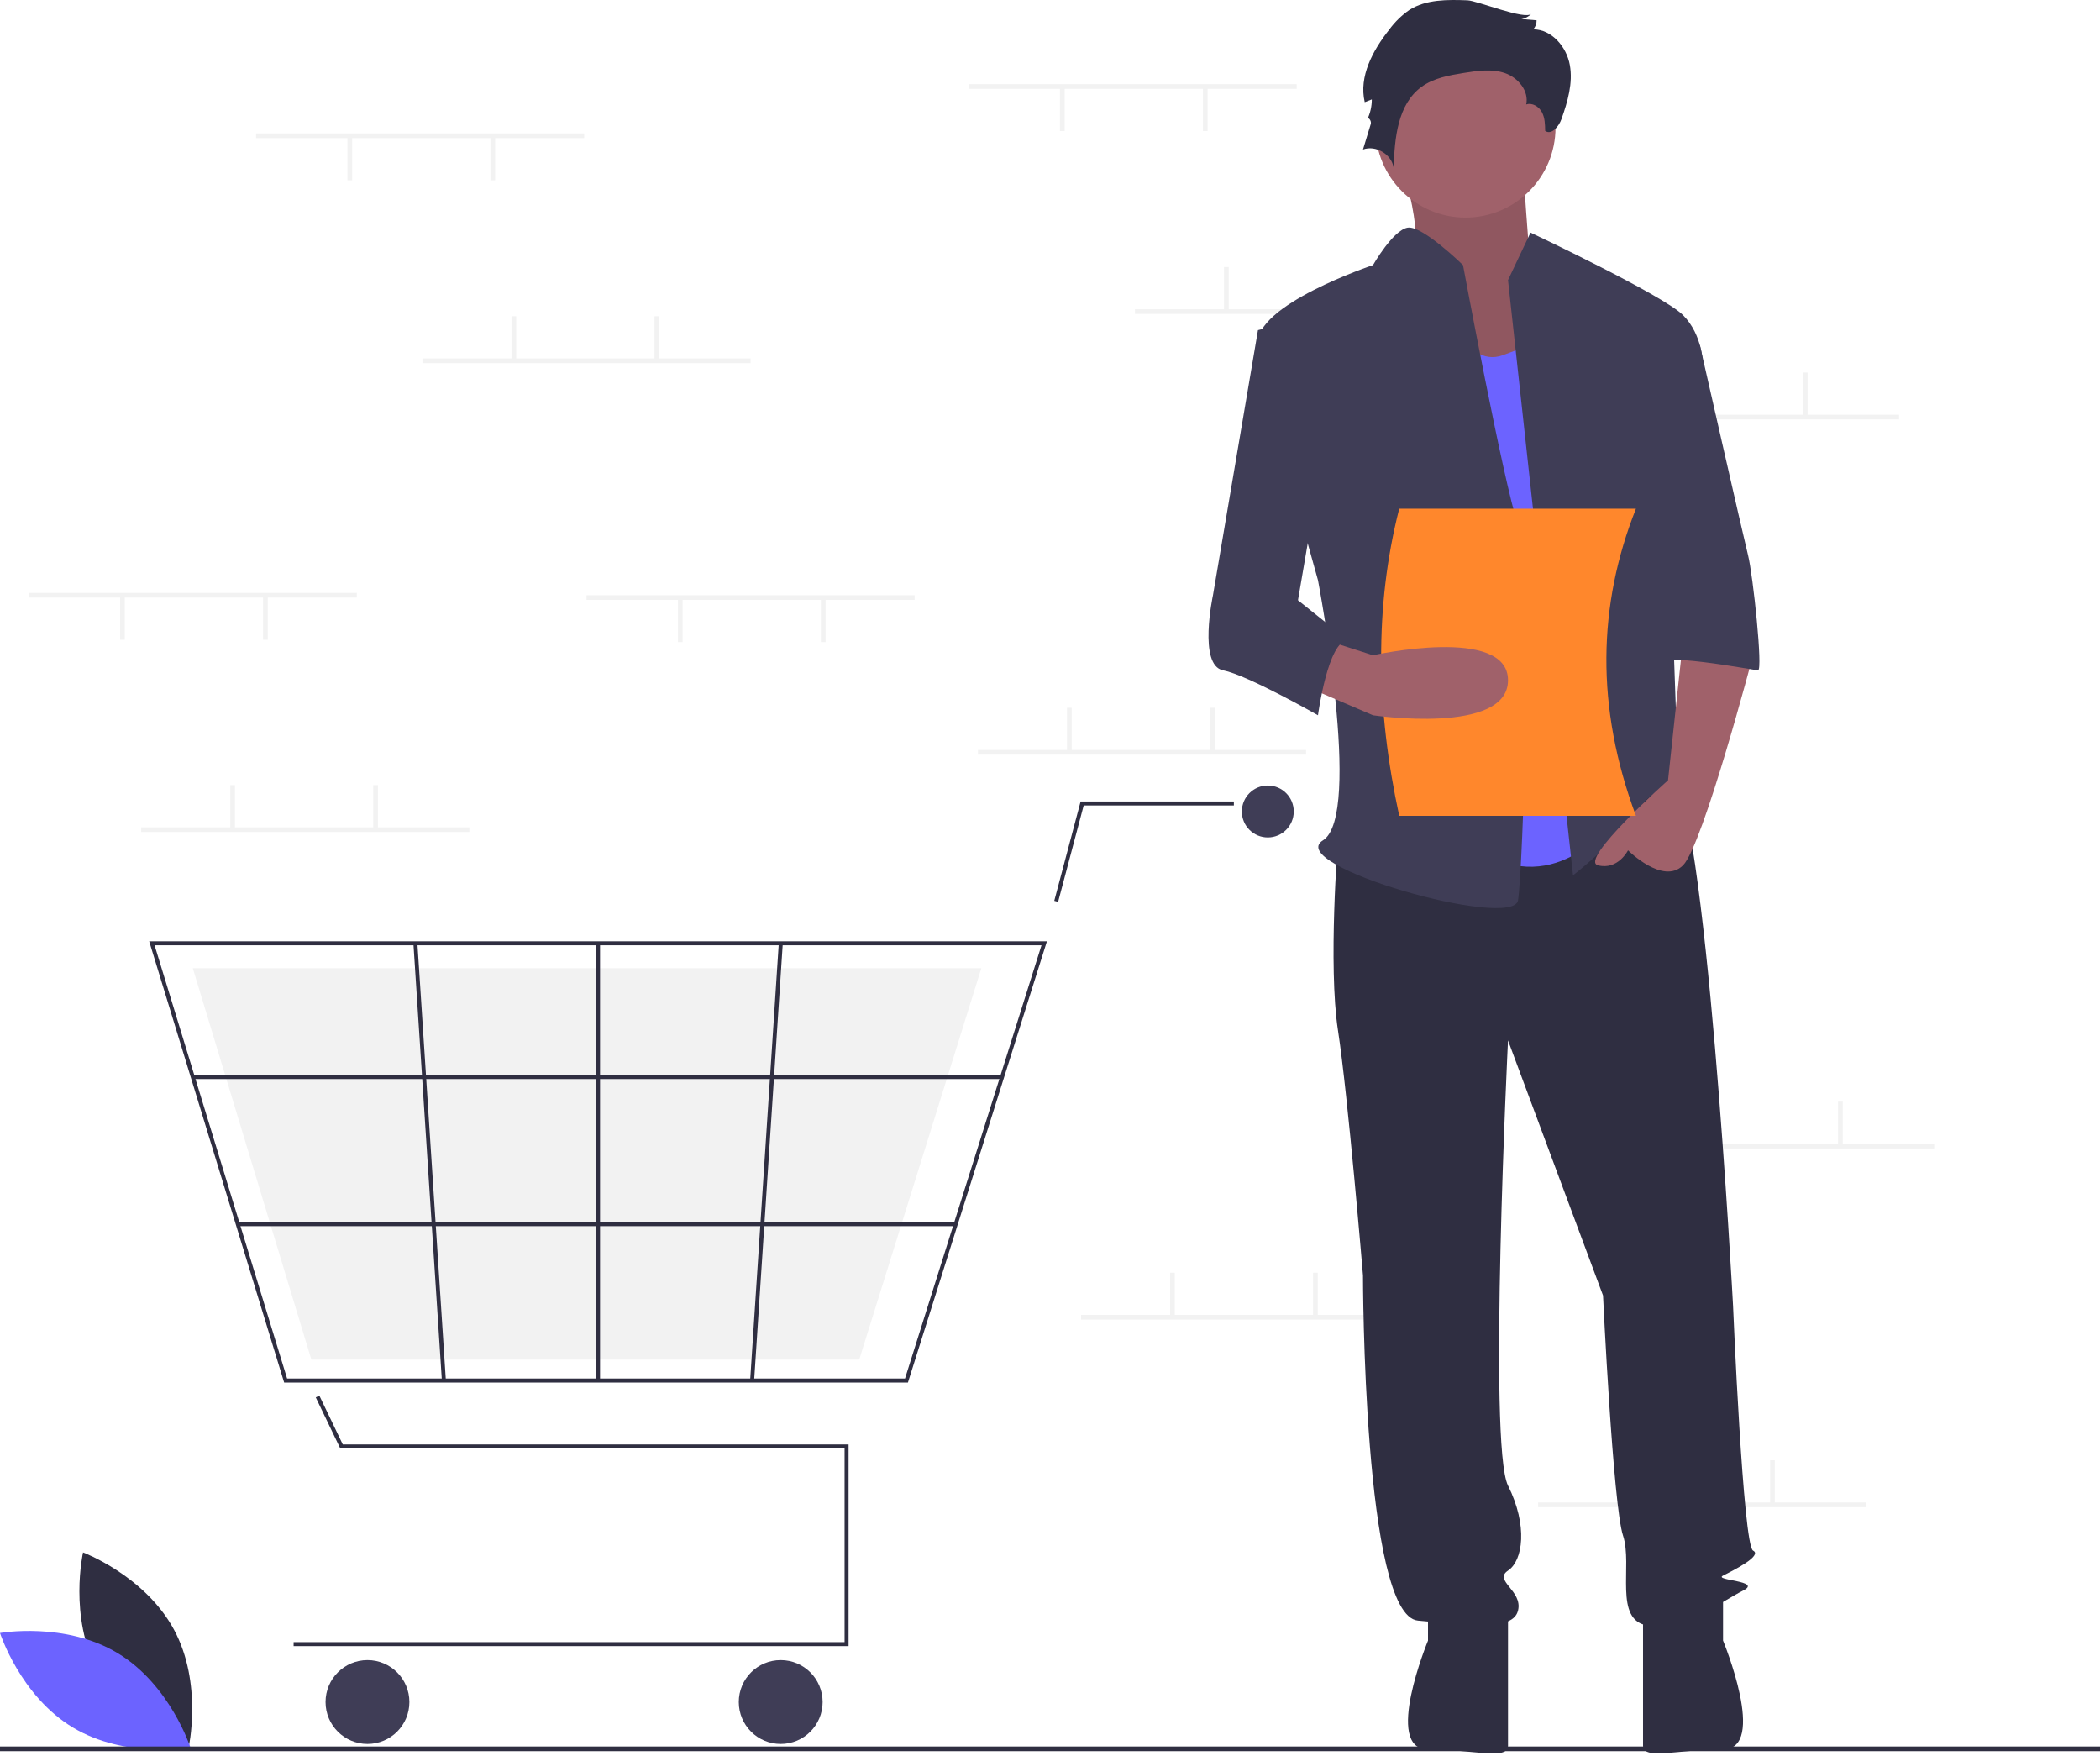 <svg width="592" height="495" viewBox="0 0 592 495" fill="none" xmlns="http://www.w3.org/2000/svg">
<g clip-path="url(#clip0)">
<path d="M27.508 470.916C35.72 486.145 53.148 492.682 53.148 492.682C53.148 492.682 57.262 474.529 49.05 459.3C40.839 444.071 23.411 437.534 23.411 437.534C23.411 437.534 19.297 455.687 27.508 470.916Z" fill="#2F2E41"/>
<path d="M33.152 465.906C47.978 474.825 53.688 492.542 53.688 492.542C53.688 492.542 35.361 495.797 20.535 486.878C5.71 477.958 0 460.242 0 460.242C0 460.242 18.327 456.987 33.152 465.906Z" fill="#6C63FF"/>
<path d="M365.539 23.725H273.039V25.046H365.539V23.725Z" fill="#F2F2F2"/>
<path d="M340.432 24.716H339.111V36.939H340.432V24.716Z" fill="#F2F2F2"/>
<path d="M300.128 24.716H298.807V36.939H300.128V24.716Z" fill="#F2F2F2"/>
<path d="M412.45 87.153H319.95V88.475H412.45V87.153Z" fill="#F2F2F2"/>
<path d="M346.378 75.26H345.057V87.484H346.378V75.26Z" fill="#F2F2F2"/>
<path d="M386.682 75.26H385.361V87.484H386.682V75.26Z" fill="#F2F2F2"/>
<path d="M535.343 116.886H442.843V118.207H535.343V116.886Z" fill="#F2F2F2"/>
<path d="M469.271 104.993H467.95V117.216H469.271V104.993Z" fill="#F2F2F2"/>
<path d="M509.575 104.993H508.253V117.216H509.575V104.993Z" fill="#F2F2F2"/>
<path d="M526.093 423.457H433.593V424.778H526.093V423.457Z" fill="#F2F2F2"/>
<path d="M460.021 411.564H458.7V423.787H460.021V411.564Z" fill="#F2F2F2"/>
<path d="M500.325 411.564H499.003V423.787H500.325V411.564Z" fill="#F2F2F2"/>
<path d="M368.182 211.368H275.682V212.689H368.182V211.368Z" fill="#F2F2F2"/>
<path d="M302.111 199.475H300.789V211.698H302.111V199.475Z" fill="#F2F2F2"/>
<path d="M342.414 199.475H341.093V211.698H342.414V199.475Z" fill="#F2F2F2"/>
<path d="M397.253 370.6H304.753V371.921H397.253V370.6Z" fill="#F2F2F2"/>
<path d="M331.182 358.707H329.861V370.93H331.182V358.707Z" fill="#F2F2F2"/>
<path d="M371.486 358.707H370.164V370.93H371.486V358.707Z" fill="#F2F2F2"/>
<path d="M545.253 322.368H452.753V323.689H545.253V322.368Z" fill="#F2F2F2"/>
<path d="M479.182 310.475H477.861V322.698H479.182V310.475Z" fill="#F2F2F2"/>
<path d="M519.486 310.475H518.164V322.698H519.486V310.475Z" fill="#F2F2F2"/>
<path d="M239.218 463.943H82.77V462.818H238.092V408.23H95.922L89.016 393.841L90.031 393.354L96.631 407.104H239.218V463.943Z" fill="#2F2E41"/>
<path d="M103.592 491.518C110.119 491.518 115.41 486.227 115.41 479.7C115.41 473.173 110.119 467.882 103.592 467.882C97.066 467.882 91.774 473.173 91.774 479.7C91.774 486.227 97.066 491.518 103.592 491.518Z" fill="#3F3D56"/>
<path d="M220.084 491.518C226.611 491.518 231.902 486.227 231.902 479.7C231.902 473.173 226.611 467.882 220.084 467.882C213.557 467.882 208.266 473.173 208.266 479.7C208.266 486.227 213.557 491.518 220.084 491.518Z" fill="#3F3D56"/>
<path d="M357.398 236.024C361.439 236.024 364.714 232.749 364.714 228.708C364.714 224.668 361.439 221.392 357.398 221.392C353.358 221.392 350.082 224.668 350.082 228.708C350.082 232.749 353.358 236.024 357.398 236.024Z" fill="#3F3D56"/>
<path d="M255.951 389.658H80.103L42.053 265.288H295.136L294.906 266.02L255.951 389.658ZM80.936 388.533H255.126L293.602 266.413H43.575L80.936 388.533Z" fill="#2F2E41"/>
<path d="M242.224 383.187H87.771L54.35 272.885H276.642L276.44 273.534L242.224 383.187Z" fill="#F2F2F2"/>
<path d="M298.289 254.177L297.201 253.888L304.628 225.894H347.832V227.02H305.494L298.289 254.177Z" fill="#2F2E41"/>
<path d="M282.489 302.993H54.349V304.118H282.489V302.993Z" fill="#2F2E41"/>
<path d="M269.424 344.459H67.035V345.585H269.424V344.459Z" fill="#2F2E41"/>
<path d="M169.154 265.851H168.029V389.096H169.154V265.851Z" fill="#2F2E41"/>
<path d="M219.546 265.815L211.467 389.057L212.59 389.131L220.669 265.889L219.546 265.815Z" fill="#2F2E41"/>
<path d="M117.66 265.814L116.537 265.887L124.57 389.132L125.693 389.059L117.66 265.814Z" fill="#2F2E41"/>
<path d="M592 492.232H0V493.554H592V492.232Z" fill="#2F2E41"/>
<path d="M393.396 40.882C393.396 40.882 403.055 68.372 397.111 72.601C391.167 76.831 417.171 111.369 417.171 111.369L448.376 102.911L431.288 74.011C431.288 74.011 429.059 45.111 429.059 40.882C429.059 36.653 393.396 40.882 393.396 40.882Z" fill="#A0616A"/>
<path opacity="0.1" d="M393.396 40.882C393.396 40.882 403.055 68.372 397.111 72.601C391.167 76.831 417.171 111.369 417.171 111.369L448.376 102.911L431.288 74.011C431.288 74.011 429.059 45.111 429.059 40.882C429.059 36.653 393.396 40.882 393.396 40.882Z" fill="black"/>
<path d="M377.184 236.836C377.184 236.836 374.365 272.079 377.184 290.406C380.004 308.732 384.233 359.483 384.233 359.483C384.233 359.483 384.233 455.345 399.74 456.755C415.247 458.164 426.525 459.574 427.935 453.935C429.345 448.296 420.886 445.477 425.115 442.657C429.345 439.838 430.754 429.97 425.115 418.692C419.476 407.414 425.115 293.225 425.115 293.225L451.9 365.122C451.9 365.122 454.72 424.331 457.539 432.789C460.359 441.248 454.72 456.755 464.588 458.164C474.456 459.574 485.734 451.116 491.373 448.296C497.012 445.477 482.915 445.477 485.734 444.067C488.554 442.657 497.012 438.428 494.192 437.018C491.373 435.609 488.554 367.941 488.554 367.941C488.554 367.941 480.8 223.443 470.932 217.804C461.064 212.165 454.72 221.878 454.72 221.878L377.184 236.836Z" fill="#2F2E41"/>
<path d="M402.56 451.116V462.393C402.56 462.393 389.872 493.05 402.56 493.05C415.247 493.05 425.115 496.227 425.115 491.998V453.935L402.56 451.116Z" fill="#2F2E41"/>
<path d="M485.734 451.096V462.373C485.734 462.373 498.422 493.03 485.734 493.03C473.046 493.03 463.178 496.207 463.178 491.978V453.915L485.734 451.096Z" fill="#2F2E41"/>
<path d="M413.133 61.324C427.147 61.324 438.508 49.963 438.508 35.948C438.508 21.934 427.147 10.573 413.133 10.573C399.118 10.573 387.757 21.934 387.757 35.948C387.757 49.963 399.118 61.324 413.133 61.324Z" fill="#A0616A"/>
<path d="M405.379 83.174C405.379 83.174 412.428 104.321 423.706 100.091L434.984 95.862L454.72 231.197C454.72 231.197 439.213 253.753 416.657 239.655C394.101 225.558 405.379 83.174 405.379 83.174Z" fill="#6C63FF"/>
<path d="M425.115 78.945L431.459 65.553C431.459 65.553 468.817 83.174 474.456 88.814C480.095 94.452 480.095 102.911 480.095 102.911L470.227 138.154C470.227 138.154 473.047 215.69 473.047 218.509C473.047 221.329 482.915 236.836 475.866 231.197C468.817 225.558 467.408 219.919 461.769 228.377C456.13 236.836 443.442 246.704 443.442 246.704L425.115 78.945Z" fill="#3F3D56"/>
<path d="M474.456 180.446L470.227 219.919C470.227 219.919 444.852 242.475 450.491 243.884C456.13 245.294 458.949 239.655 458.949 239.655C458.949 239.655 468.817 249.523 474.456 243.884C480.095 238.246 494.192 184.676 494.192 184.676L474.456 180.446Z" fill="#A0616A"/>
<path d="M413.673 0.086C408.048 -0.115 402.028 -0.215 397.285 2.817C395.103 4.338 393.188 6.212 391.621 8.361C387.002 14.201 383.01 21.549 384.726 28.794L386.719 28.017C386.719 29.951 386.289 31.86 385.46 33.608C385.741 32.792 386.681 34.111 386.429 34.937L384.234 42.139C387.843 40.816 392.332 43.495 392.881 47.299C393.132 38.933 394 29.341 400.786 24.442C404.208 21.972 408.539 21.218 412.706 20.549C416.551 19.931 420.581 19.342 424.263 20.607C427.945 21.873 431.081 25.639 430.246 29.442C431.944 28.857 433.842 30.04 434.681 31.628C435.521 33.215 435.565 35.088 435.59 36.884C437.4 38.163 439.459 35.623 440.197 33.533C441.928 28.628 443.467 23.406 442.534 18.288C441.602 13.171 437.431 8.28 432.23 8.263C432.861 7.569 433.198 6.657 433.169 5.72L428.881 5.358C429.97 5.204 430.971 4.676 431.713 3.865C429.992 5.759 416.457 0.185 413.673 0.086Z" fill="#2F2E41"/>
<path d="M412.428 74.716C412.428 74.716 400.952 63.47 396.822 64.159C392.691 64.848 387.052 74.716 387.052 74.716C387.052 74.716 353.219 85.994 354.629 97.272C356.038 108.55 371.545 163.529 371.545 163.529C371.545 163.529 384.233 229.787 372.955 236.836C361.677 243.884 426.525 262.211 427.935 253.753C429.345 245.294 432.164 160.71 427.935 148.022C423.706 135.335 412.428 74.716 412.428 74.716Z" fill="#3F3D56"/>
<path d="M461.769 97.272H479.2C479.2 97.272 491.373 150.842 492.783 156.481C494.193 162.12 497.012 188.905 495.602 188.905C494.192 188.905 465.998 183.266 465.998 187.495L461.769 97.272Z" fill="#3F3D56"/>
<path d="M461.179 229.929H394.446C387.934 199.972 387.39 171.028 394.446 143.375H461.179C450.409 170.531 449.737 199.276 461.179 229.929Z" fill="#FF872C"/>
<path d="M367.316 193.134L387.052 201.592C387.052 201.592 425.115 207.231 425.115 191.724C425.115 176.217 387.052 184.675 387.052 184.675L374.364 180.619L367.316 193.134Z" fill="#A0616A"/>
<path d="M371.545 88.813L354.629 93.043L341.941 167.759C341.941 167.759 337.712 187.495 344.76 188.905C351.809 190.314 371.545 201.592 371.545 201.592C371.545 201.592 374.365 180.446 380.004 180.446L365.906 169.168L374.365 119.828L371.545 88.813Z" fill="#3F3D56"/>
<path d="M132.307 233.171H39.807V234.493H132.307V233.171Z" fill="#F2F2F2"/>
<path d="M66.236 221.278H64.914V233.502H66.236V221.278Z" fill="#F2F2F2"/>
<path d="M106.539 221.278H105.218V233.502H106.539V221.278Z" fill="#F2F2F2"/>
<path d="M164.682 37.6H72.182V38.921H164.682V37.6Z" fill="#F2F2F2"/>
<path d="M139.575 38.591H138.253V50.814H139.575V38.591Z" fill="#F2F2F2"/>
<path d="M99.271 38.591H97.95V50.814H99.271V38.591Z" fill="#F2F2F2"/>
<path d="M257.843 167.761H165.343V169.082H257.843V167.761Z" fill="#F2F2F2"/>
<path d="M232.736 168.752H231.414V180.975H232.736V168.752Z" fill="#F2F2F2"/>
<path d="M192.432 168.752H191.111V180.975H192.432V168.752Z" fill="#F2F2F2"/>
<path d="M100.593 167.1H8.093V168.421H100.593V167.1Z" fill="#F2F2F2"/>
<path d="M75.486 168.091H74.164V180.314H75.486V168.091Z" fill="#F2F2F2"/>
<path d="M35.182 168.091H33.861V180.314H35.182V168.091Z" fill="#F2F2F2"/>
<path d="M211.593 101.028H119.093V102.35H211.593V101.028Z" fill="#F2F2F2"/>
<path d="M145.521 89.135H144.2V101.359H145.521V89.135Z" fill="#F2F2F2"/>
<path d="M185.825 89.135H184.503V101.359H185.825V89.135Z" fill="#F2F2F2"/>
</g>
<defs>
<clipPath id="clip0">
<rect width="592" height="494.195" fill="white"/>
</clipPath>
</defs>
</svg>
